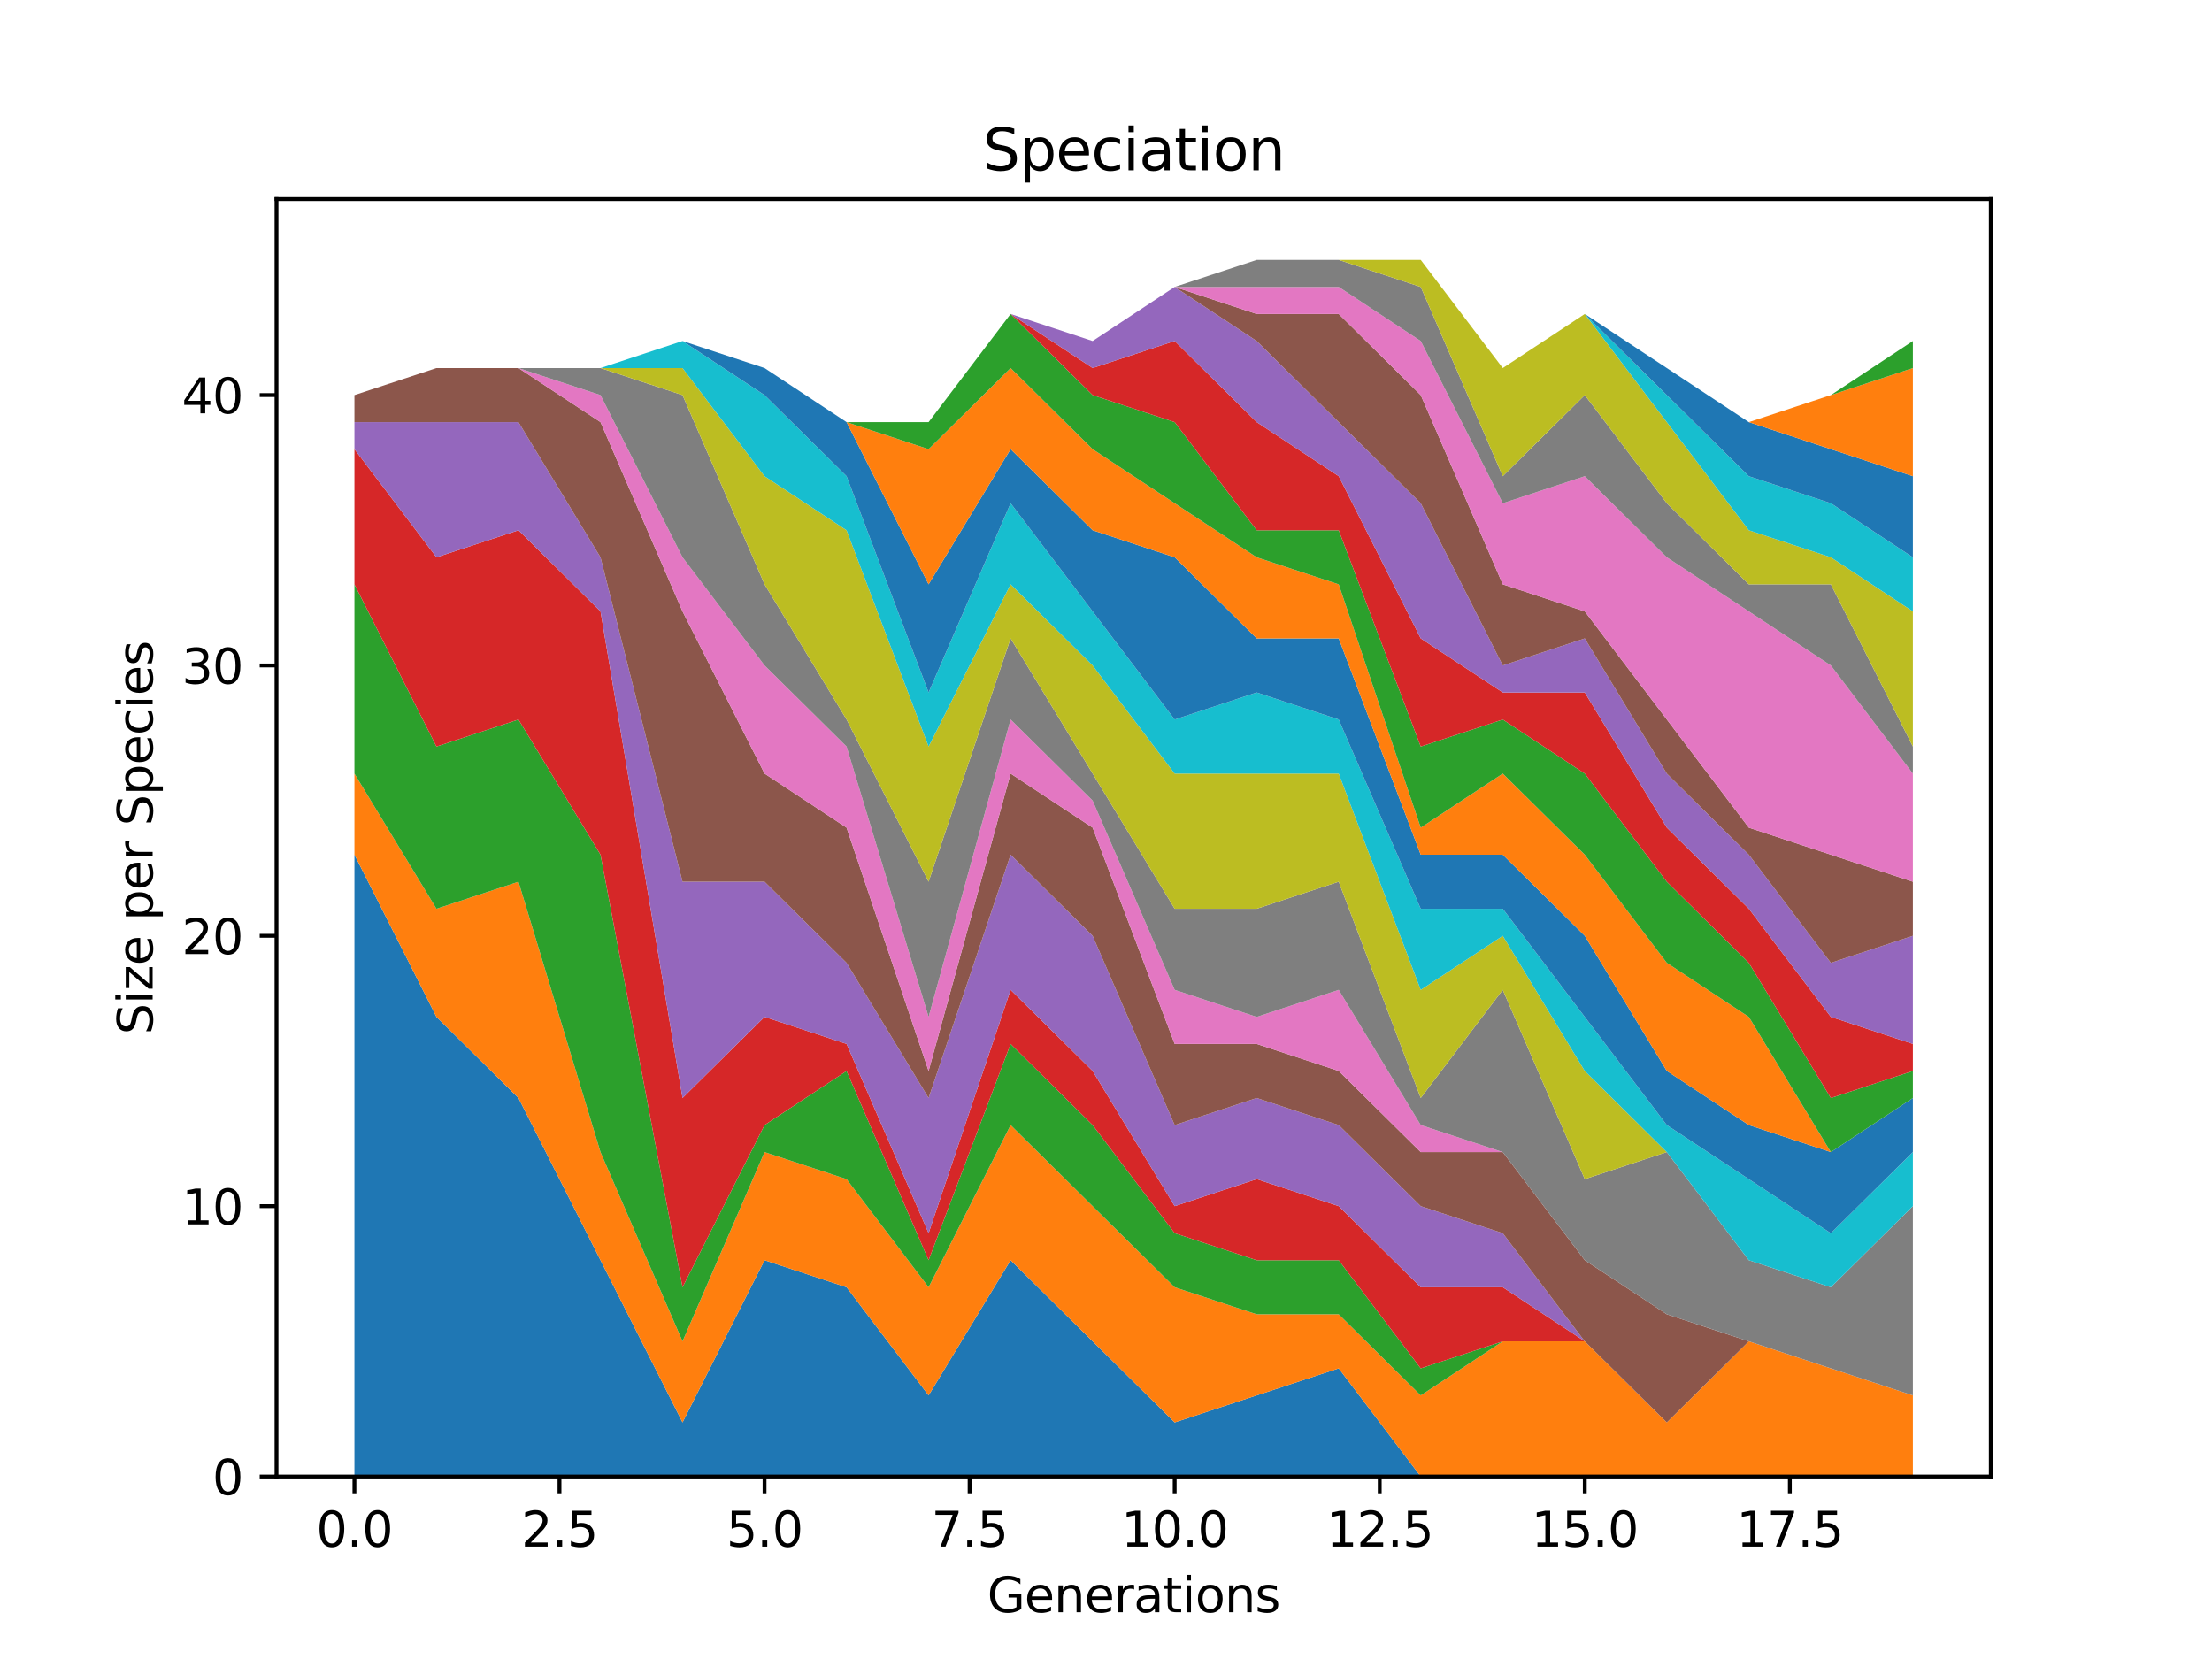 <?xml version="1.0" encoding="utf-8" standalone="no"?>
<!DOCTYPE svg PUBLIC "-//W3C//DTD SVG 1.1//EN"
  "http://www.w3.org/Graphics/SVG/1.1/DTD/svg11.dtd">
<svg xmlns:xlink="http://www.w3.org/1999/xlink" width="460.8pt" height="345.6pt" viewBox="0 0 460.8 345.6" xmlns="http://www.w3.org/2000/svg" version="1.1">
 <defs>
  <style type="text/css">*{stroke-linejoin: round; stroke-linecap: butt}</style>
 </defs>
 <g id="figure_1">
  <g id="patch_1">
   <path d="M 0 345.6 
L 460.8 345.6 
L 460.8 0 
L 0 0 
z
" style="fill: #ffffff"/>
  </g>
  <g id="axes_1">
   <g id="patch_2">
    <path d="M 57.6 307.584 
L 414.72 307.584 
L 414.72 41.472 
L 57.6 41.472 
z
" style="fill: #ffffff"/>
   </g>
   <g id="PolyCollection_1">
    <path d="M 73.833 178.048 
L 73.833 307.584 
L 90.92 307.584 
L 108.007 307.584 
L 125.094 307.584 
L 142.181 307.584 
L 159.268 307.584 
L 176.355 307.584 
L 193.442 307.584 
L 210.529 307.584 
L 227.616 307.584 
L 244.704 307.584 
L 261.791 307.584 
L 278.878 307.584 
L 295.965 307.584 
L 313.052 307.584 
L 330.139 307.584 
L 347.226 307.584 
L 364.313 307.584 
L 381.4 307.584 
L 398.487 307.584 
L 398.487 307.584 
L 398.487 307.584 
L 381.4 307.584 
L 364.313 307.584 
L 347.226 307.584 
L 330.139 307.584 
L 313.052 307.584 
L 295.965 307.584 
L 278.878 285.056 
L 261.791 290.688 
L 244.704 296.32 
L 227.616 279.424 
L 210.529 262.528 
L 193.442 290.688 
L 176.355 268.16 
L 159.268 262.528 
L 142.181 296.32 
L 125.094 262.528 
L 108.007 228.736 
L 90.92 211.84 
L 73.833 178.048 
z
" clip-path="url(#p9edbe3f3e2)" style="fill: #1f77b4"/>
   </g>
   <g id="PolyCollection_2">
    <path d="M 73.833 161.152 
L 73.833 178.048 
L 90.92 211.84 
L 108.007 228.736 
L 125.094 262.528 
L 142.181 296.32 
L 159.268 262.528 
L 176.355 268.16 
L 193.442 290.688 
L 210.529 262.528 
L 227.616 279.424 
L 244.704 296.32 
L 261.791 290.688 
L 278.878 285.056 
L 295.965 307.584 
L 313.052 307.584 
L 330.139 307.584 
L 347.226 307.584 
L 364.313 307.584 
L 381.4 307.584 
L 398.487 307.584 
L 398.487 290.688 
L 398.487 290.688 
L 381.4 285.056 
L 364.313 279.424 
L 347.226 296.32 
L 330.139 279.424 
L 313.052 279.424 
L 295.965 290.688 
L 278.878 273.792 
L 261.791 273.792 
L 244.704 268.16 
L 227.616 251.264 
L 210.529 234.368 
L 193.442 268.16 
L 176.355 245.632 
L 159.268 240 
L 142.181 279.424 
L 125.094 240 
L 108.007 183.68 
L 90.92 189.312 
L 73.833 161.152 
z
" clip-path="url(#p9edbe3f3e2)" style="fill: #ff7f0e"/>
   </g>
   <g id="PolyCollection_3">
    <path d="M 73.833 121.728 
L 73.833 161.152 
L 90.92 189.312 
L 108.007 183.68 
L 125.094 240 
L 142.181 279.424 
L 159.268 240 
L 176.355 245.632 
L 193.442 268.16 
L 210.529 234.368 
L 227.616 251.264 
L 244.704 268.16 
L 261.791 273.792 
L 278.878 273.792 
L 295.965 290.688 
L 313.052 279.424 
L 330.139 279.424 
L 347.226 296.32 
L 364.313 279.424 
L 381.4 285.056 
L 398.487 290.688 
L 398.487 290.688 
L 398.487 290.688 
L 381.4 285.056 
L 364.313 279.424 
L 347.226 296.32 
L 330.139 279.424 
L 313.052 279.424 
L 295.965 285.056 
L 278.878 262.528 
L 261.791 262.528 
L 244.704 256.896 
L 227.616 234.368 
L 210.529 217.472 
L 193.442 262.528 
L 176.355 223.104 
L 159.268 234.368 
L 142.181 268.16 
L 125.094 178.048 
L 108.007 149.888 
L 90.92 155.52 
L 73.833 121.728 
z
" clip-path="url(#p9edbe3f3e2)" style="fill: #2ca02c"/>
   </g>
   <g id="PolyCollection_4">
    <path d="M 73.833 93.568 
L 73.833 121.728 
L 90.92 155.52 
L 108.007 149.888 
L 125.094 178.048 
L 142.181 268.16 
L 159.268 234.368 
L 176.355 223.104 
L 193.442 262.528 
L 210.529 217.472 
L 227.616 234.368 
L 244.704 256.896 
L 261.791 262.528 
L 278.878 262.528 
L 295.965 285.056 
L 313.052 279.424 
L 330.139 279.424 
L 347.226 296.32 
L 364.313 279.424 
L 381.4 285.056 
L 398.487 290.688 
L 398.487 290.688 
L 398.487 290.688 
L 381.4 285.056 
L 364.313 279.424 
L 347.226 296.32 
L 330.139 279.424 
L 313.052 268.16 
L 295.965 268.16 
L 278.878 251.264 
L 261.791 245.632 
L 244.704 251.264 
L 227.616 223.104 
L 210.529 206.208 
L 193.442 256.896 
L 176.355 217.472 
L 159.268 211.84 
L 142.181 228.736 
L 125.094 127.36 
L 108.007 110.464 
L 90.92 116.096 
L 73.833 93.568 
z
" clip-path="url(#p9edbe3f3e2)" style="fill: #d62728"/>
   </g>
   <g id="PolyCollection_5">
    <path d="M 73.833 87.936 
L 73.833 93.568 
L 90.92 116.096 
L 108.007 110.464 
L 125.094 127.36 
L 142.181 228.736 
L 159.268 211.84 
L 176.355 217.472 
L 193.442 256.896 
L 210.529 206.208 
L 227.616 223.104 
L 244.704 251.264 
L 261.791 245.632 
L 278.878 251.264 
L 295.965 268.16 
L 313.052 268.16 
L 330.139 279.424 
L 347.226 296.32 
L 364.313 279.424 
L 381.4 285.056 
L 398.487 290.688 
L 398.487 290.688 
L 398.487 290.688 
L 381.4 285.056 
L 364.313 279.424 
L 347.226 296.32 
L 330.139 279.424 
L 313.052 256.896 
L 295.965 251.264 
L 278.878 234.368 
L 261.791 228.736 
L 244.704 234.368 
L 227.616 194.944 
L 210.529 178.048 
L 193.442 228.736 
L 176.355 200.576 
L 159.268 183.68 
L 142.181 183.68 
L 125.094 116.096 
L 108.007 87.936 
L 90.92 87.936 
L 73.833 87.936 
z
" clip-path="url(#p9edbe3f3e2)" style="fill: #9467bd"/>
   </g>
   <g id="PolyCollection_6">
    <path d="M 73.833 82.304 
L 73.833 87.936 
L 90.92 87.936 
L 108.007 87.936 
L 125.094 116.096 
L 142.181 183.68 
L 159.268 183.68 
L 176.355 200.576 
L 193.442 228.736 
L 210.529 178.048 
L 227.616 194.944 
L 244.704 234.368 
L 261.791 228.736 
L 278.878 234.368 
L 295.965 251.264 
L 313.052 256.896 
L 330.139 279.424 
L 347.226 296.32 
L 364.313 279.424 
L 381.4 285.056 
L 398.487 290.688 
L 398.487 290.688 
L 398.487 290.688 
L 381.4 285.056 
L 364.313 279.424 
L 347.226 273.792 
L 330.139 262.528 
L 313.052 240 
L 295.965 240 
L 278.878 223.104 
L 261.791 217.472 
L 244.704 217.472 
L 227.616 172.416 
L 210.529 161.152 
L 193.442 223.104 
L 176.355 172.416 
L 159.268 161.152 
L 142.181 127.36 
L 125.094 87.936 
L 108.007 76.672 
L 90.92 76.672 
L 73.833 82.304 
z
" clip-path="url(#p9edbe3f3e2)" style="fill: #8c564b"/>
   </g>
   <g id="PolyCollection_7">
    <path d="M 73.833 82.304 
L 73.833 82.304 
L 90.92 76.672 
L 108.007 76.672 
L 125.094 87.936 
L 142.181 127.36 
L 159.268 161.152 
L 176.355 172.416 
L 193.442 223.104 
L 210.529 161.152 
L 227.616 172.416 
L 244.704 217.472 
L 261.791 217.472 
L 278.878 223.104 
L 295.965 240 
L 313.052 240 
L 330.139 262.528 
L 347.226 273.792 
L 364.313 279.424 
L 381.4 285.056 
L 398.487 290.688 
L 398.487 290.688 
L 398.487 290.688 
L 381.4 285.056 
L 364.313 279.424 
L 347.226 273.792 
L 330.139 262.528 
L 313.052 240 
L 295.965 234.368 
L 278.878 206.208 
L 261.791 211.84 
L 244.704 206.208 
L 227.616 166.784 
L 210.529 149.888 
L 193.442 211.84 
L 176.355 155.52 
L 159.268 138.624 
L 142.181 116.096 
L 125.094 82.304 
L 108.007 76.672 
L 90.92 76.672 
L 73.833 82.304 
z
" clip-path="url(#p9edbe3f3e2)" style="fill: #e377c2"/>
   </g>
   <g id="PolyCollection_8">
    <path d="M 73.833 82.304 
L 73.833 82.304 
L 90.92 76.672 
L 108.007 76.672 
L 125.094 82.304 
L 142.181 116.096 
L 159.268 138.624 
L 176.355 155.52 
L 193.442 211.84 
L 210.529 149.888 
L 227.616 166.784 
L 244.704 206.208 
L 261.791 211.84 
L 278.878 206.208 
L 295.965 234.368 
L 313.052 240 
L 330.139 262.528 
L 347.226 273.792 
L 364.313 279.424 
L 381.4 285.056 
L 398.487 290.688 
L 398.487 251.264 
L 398.487 251.264 
L 381.4 268.16 
L 364.313 262.528 
L 347.226 240 
L 330.139 245.632 
L 313.052 206.208 
L 295.965 228.736 
L 278.878 183.68 
L 261.791 189.312 
L 244.704 189.312 
L 227.616 161.152 
L 210.529 132.992 
L 193.442 183.68 
L 176.355 149.888 
L 159.268 121.728 
L 142.181 82.304 
L 125.094 76.672 
L 108.007 76.672 
L 90.92 76.672 
L 73.833 82.304 
z
" clip-path="url(#p9edbe3f3e2)" style="fill: #7f7f7f"/>
   </g>
   <g id="PolyCollection_9">
    <path d="M 73.833 82.304 
L 73.833 82.304 
L 90.92 76.672 
L 108.007 76.672 
L 125.094 76.672 
L 142.181 82.304 
L 159.268 121.728 
L 176.355 149.888 
L 193.442 183.68 
L 210.529 132.992 
L 227.616 161.152 
L 244.704 189.312 
L 261.791 189.312 
L 278.878 183.68 
L 295.965 228.736 
L 313.052 206.208 
L 330.139 245.632 
L 347.226 240 
L 364.313 262.528 
L 381.4 268.16 
L 398.487 251.264 
L 398.487 251.264 
L 398.487 251.264 
L 381.4 268.16 
L 364.313 262.528 
L 347.226 240 
L 330.139 223.104 
L 313.052 194.944 
L 295.965 206.208 
L 278.878 161.152 
L 261.791 161.152 
L 244.704 161.152 
L 227.616 138.624 
L 210.529 121.728 
L 193.442 155.52 
L 176.355 110.464 
L 159.268 99.2 
L 142.181 76.672 
L 125.094 76.672 
L 108.007 76.672 
L 90.92 76.672 
L 73.833 82.304 
z
" clip-path="url(#p9edbe3f3e2)" style="fill: #bcbd22"/>
   </g>
   <g id="PolyCollection_10">
    <path d="M 73.833 82.304 
L 73.833 82.304 
L 90.92 76.672 
L 108.007 76.672 
L 125.094 76.672 
L 142.181 76.672 
L 159.268 99.2 
L 176.355 110.464 
L 193.442 155.52 
L 210.529 121.728 
L 227.616 138.624 
L 244.704 161.152 
L 261.791 161.152 
L 278.878 161.152 
L 295.965 206.208 
L 313.052 194.944 
L 330.139 223.104 
L 347.226 240 
L 364.313 262.528 
L 381.4 268.16 
L 398.487 251.264 
L 398.487 240 
L 398.487 240 
L 381.4 256.896 
L 364.313 245.632 
L 347.226 234.368 
L 330.139 211.84 
L 313.052 189.312 
L 295.965 189.312 
L 278.878 149.888 
L 261.791 144.256 
L 244.704 149.888 
L 227.616 127.36 
L 210.529 104.832 
L 193.442 144.256 
L 176.355 99.2 
L 159.268 82.304 
L 142.181 71.04 
L 125.094 76.672 
L 108.007 76.672 
L 90.92 76.672 
L 73.833 82.304 
z
" clip-path="url(#p9edbe3f3e2)" style="fill: #17becf"/>
   </g>
   <g id="PolyCollection_11">
    <path d="M 73.833 82.304 
L 73.833 82.304 
L 90.92 76.672 
L 108.007 76.672 
L 125.094 76.672 
L 142.181 71.04 
L 159.268 82.304 
L 176.355 99.2 
L 193.442 144.256 
L 210.529 104.832 
L 227.616 127.36 
L 244.704 149.888 
L 261.791 144.256 
L 278.878 149.888 
L 295.965 189.312 
L 313.052 189.312 
L 330.139 211.84 
L 347.226 234.368 
L 364.313 245.632 
L 381.4 256.896 
L 398.487 240 
L 398.487 228.736 
L 398.487 228.736 
L 381.4 240 
L 364.313 234.368 
L 347.226 223.104 
L 330.139 194.944 
L 313.052 178.048 
L 295.965 178.048 
L 278.878 132.992 
L 261.791 132.992 
L 244.704 116.096 
L 227.616 110.464 
L 210.529 93.568 
L 193.442 121.728 
L 176.355 87.936 
L 159.268 76.672 
L 142.181 71.04 
L 125.094 76.672 
L 108.007 76.672 
L 90.92 76.672 
L 73.833 82.304 
z
" clip-path="url(#p9edbe3f3e2)" style="fill: #1f77b4"/>
   </g>
   <g id="PolyCollection_12">
    <path d="M 73.833 82.304 
L 73.833 82.304 
L 90.92 76.672 
L 108.007 76.672 
L 125.094 76.672 
L 142.181 71.04 
L 159.268 76.672 
L 176.355 87.936 
L 193.442 121.728 
L 210.529 93.568 
L 227.616 110.464 
L 244.704 116.096 
L 261.791 132.992 
L 278.878 132.992 
L 295.965 178.048 
L 313.052 178.048 
L 330.139 194.944 
L 347.226 223.104 
L 364.313 234.368 
L 381.4 240 
L 398.487 228.736 
L 398.487 228.736 
L 398.487 228.736 
L 381.4 240 
L 364.313 211.84 
L 347.226 200.576 
L 330.139 178.048 
L 313.052 161.152 
L 295.965 172.416 
L 278.878 121.728 
L 261.791 116.096 
L 244.704 104.832 
L 227.616 93.568 
L 210.529 76.672 
L 193.442 93.568 
L 176.355 87.936 
L 159.268 76.672 
L 142.181 71.04 
L 125.094 76.672 
L 108.007 76.672 
L 90.92 76.672 
L 73.833 82.304 
z
" clip-path="url(#p9edbe3f3e2)" style="fill: #ff7f0e"/>
   </g>
   <g id="PolyCollection_13">
    <path d="M 73.833 82.304 
L 73.833 82.304 
L 90.92 76.672 
L 108.007 76.672 
L 125.094 76.672 
L 142.181 71.04 
L 159.268 76.672 
L 176.355 87.936 
L 193.442 93.568 
L 210.529 76.672 
L 227.616 93.568 
L 244.704 104.832 
L 261.791 116.096 
L 278.878 121.728 
L 295.965 172.416 
L 313.052 161.152 
L 330.139 178.048 
L 347.226 200.576 
L 364.313 211.84 
L 381.4 240 
L 398.487 228.736 
L 398.487 223.104 
L 398.487 223.104 
L 381.4 228.736 
L 364.313 200.576 
L 347.226 183.68 
L 330.139 161.152 
L 313.052 149.888 
L 295.965 155.52 
L 278.878 110.464 
L 261.791 110.464 
L 244.704 87.936 
L 227.616 82.304 
L 210.529 65.408 
L 193.442 87.936 
L 176.355 87.936 
L 159.268 76.672 
L 142.181 71.04 
L 125.094 76.672 
L 108.007 76.672 
L 90.92 76.672 
L 73.833 82.304 
z
" clip-path="url(#p9edbe3f3e2)" style="fill: #2ca02c"/>
   </g>
   <g id="PolyCollection_14">
    <path d="M 73.833 82.304 
L 73.833 82.304 
L 90.92 76.672 
L 108.007 76.672 
L 125.094 76.672 
L 142.181 71.04 
L 159.268 76.672 
L 176.355 87.936 
L 193.442 87.936 
L 210.529 65.408 
L 227.616 82.304 
L 244.704 87.936 
L 261.791 110.464 
L 278.878 110.464 
L 295.965 155.52 
L 313.052 149.888 
L 330.139 161.152 
L 347.226 183.68 
L 364.313 200.576 
L 381.4 228.736 
L 398.487 223.104 
L 398.487 217.472 
L 398.487 217.472 
L 381.4 211.84 
L 364.313 189.312 
L 347.226 172.416 
L 330.139 144.256 
L 313.052 144.256 
L 295.965 132.992 
L 278.878 99.2 
L 261.791 87.936 
L 244.704 71.04 
L 227.616 76.672 
L 210.529 65.408 
L 193.442 87.936 
L 176.355 87.936 
L 159.268 76.672 
L 142.181 71.04 
L 125.094 76.672 
L 108.007 76.672 
L 90.92 76.672 
L 73.833 82.304 
z
" clip-path="url(#p9edbe3f3e2)" style="fill: #d62728"/>
   </g>
   <g id="PolyCollection_15">
    <path d="M 73.833 82.304 
L 73.833 82.304 
L 90.92 76.672 
L 108.007 76.672 
L 125.094 76.672 
L 142.181 71.04 
L 159.268 76.672 
L 176.355 87.936 
L 193.442 87.936 
L 210.529 65.408 
L 227.616 76.672 
L 244.704 71.04 
L 261.791 87.936 
L 278.878 99.2 
L 295.965 132.992 
L 313.052 144.256 
L 330.139 144.256 
L 347.226 172.416 
L 364.313 189.312 
L 381.4 211.84 
L 398.487 217.472 
L 398.487 194.944 
L 398.487 194.944 
L 381.4 200.576 
L 364.313 178.048 
L 347.226 161.152 
L 330.139 132.992 
L 313.052 138.624 
L 295.965 104.832 
L 278.878 87.936 
L 261.791 71.04 
L 244.704 59.776 
L 227.616 71.04 
L 210.529 65.408 
L 193.442 87.936 
L 176.355 87.936 
L 159.268 76.672 
L 142.181 71.04 
L 125.094 76.672 
L 108.007 76.672 
L 90.92 76.672 
L 73.833 82.304 
z
" clip-path="url(#p9edbe3f3e2)" style="fill: #9467bd"/>
   </g>
   <g id="PolyCollection_16">
    <path d="M 73.833 82.304 
L 73.833 82.304 
L 90.92 76.672 
L 108.007 76.672 
L 125.094 76.672 
L 142.181 71.04 
L 159.268 76.672 
L 176.355 87.936 
L 193.442 87.936 
L 210.529 65.408 
L 227.616 71.04 
L 244.704 59.776 
L 261.791 71.04 
L 278.878 87.936 
L 295.965 104.832 
L 313.052 138.624 
L 330.139 132.992 
L 347.226 161.152 
L 364.313 178.048 
L 381.4 200.576 
L 398.487 194.944 
L 398.487 183.68 
L 398.487 183.68 
L 381.4 178.048 
L 364.313 172.416 
L 347.226 149.888 
L 330.139 127.36 
L 313.052 121.728 
L 295.965 82.304 
L 278.878 65.408 
L 261.791 65.408 
L 244.704 59.776 
L 227.616 71.04 
L 210.529 65.408 
L 193.442 87.936 
L 176.355 87.936 
L 159.268 76.672 
L 142.181 71.04 
L 125.094 76.672 
L 108.007 76.672 
L 90.92 76.672 
L 73.833 82.304 
z
" clip-path="url(#p9edbe3f3e2)" style="fill: #8c564b"/>
   </g>
   <g id="PolyCollection_17">
    <path d="M 73.833 82.304 
L 73.833 82.304 
L 90.92 76.672 
L 108.007 76.672 
L 125.094 76.672 
L 142.181 71.04 
L 159.268 76.672 
L 176.355 87.936 
L 193.442 87.936 
L 210.529 65.408 
L 227.616 71.04 
L 244.704 59.776 
L 261.791 65.408 
L 278.878 65.408 
L 295.965 82.304 
L 313.052 121.728 
L 330.139 127.36 
L 347.226 149.888 
L 364.313 172.416 
L 381.4 178.048 
L 398.487 183.68 
L 398.487 161.152 
L 398.487 161.152 
L 381.4 138.624 
L 364.313 127.36 
L 347.226 116.096 
L 330.139 99.2 
L 313.052 104.832 
L 295.965 71.04 
L 278.878 59.776 
L 261.791 59.776 
L 244.704 59.776 
L 227.616 71.04 
L 210.529 65.408 
L 193.442 87.936 
L 176.355 87.936 
L 159.268 76.672 
L 142.181 71.04 
L 125.094 76.672 
L 108.007 76.672 
L 90.92 76.672 
L 73.833 82.304 
z
" clip-path="url(#p9edbe3f3e2)" style="fill: #e377c2"/>
   </g>
   <g id="PolyCollection_18">
    <path d="M 73.833 82.304 
L 73.833 82.304 
L 90.92 76.672 
L 108.007 76.672 
L 125.094 76.672 
L 142.181 71.04 
L 159.268 76.672 
L 176.355 87.936 
L 193.442 87.936 
L 210.529 65.408 
L 227.616 71.04 
L 244.704 59.776 
L 261.791 59.776 
L 278.878 59.776 
L 295.965 71.04 
L 313.052 104.832 
L 330.139 99.2 
L 347.226 116.096 
L 364.313 127.36 
L 381.4 138.624 
L 398.487 161.152 
L 398.487 155.52 
L 398.487 155.52 
L 381.4 121.728 
L 364.313 121.728 
L 347.226 104.832 
L 330.139 82.304 
L 313.052 99.2 
L 295.965 59.776 
L 278.878 54.144 
L 261.791 54.144 
L 244.704 59.776 
L 227.616 71.04 
L 210.529 65.408 
L 193.442 87.936 
L 176.355 87.936 
L 159.268 76.672 
L 142.181 71.04 
L 125.094 76.672 
L 108.007 76.672 
L 90.92 76.672 
L 73.833 82.304 
z
" clip-path="url(#p9edbe3f3e2)" style="fill: #7f7f7f"/>
   </g>
   <g id="PolyCollection_19">
    <path d="M 73.833 82.304 
L 73.833 82.304 
L 90.92 76.672 
L 108.007 76.672 
L 125.094 76.672 
L 142.181 71.04 
L 159.268 76.672 
L 176.355 87.936 
L 193.442 87.936 
L 210.529 65.408 
L 227.616 71.04 
L 244.704 59.776 
L 261.791 54.144 
L 278.878 54.144 
L 295.965 59.776 
L 313.052 99.2 
L 330.139 82.304 
L 347.226 104.832 
L 364.313 121.728 
L 381.4 121.728 
L 398.487 155.52 
L 398.487 127.36 
L 398.487 127.36 
L 381.4 116.096 
L 364.313 110.464 
L 347.226 87.936 
L 330.139 65.408 
L 313.052 76.672 
L 295.965 54.144 
L 278.878 54.144 
L 261.791 54.144 
L 244.704 59.776 
L 227.616 71.04 
L 210.529 65.408 
L 193.442 87.936 
L 176.355 87.936 
L 159.268 76.672 
L 142.181 71.04 
L 125.094 76.672 
L 108.007 76.672 
L 90.92 76.672 
L 73.833 82.304 
z
" clip-path="url(#p9edbe3f3e2)" style="fill: #bcbd22"/>
   </g>
   <g id="PolyCollection_20">
    <path d="M 73.833 82.304 
L 73.833 82.304 
L 90.92 76.672 
L 108.007 76.672 
L 125.094 76.672 
L 142.181 71.04 
L 159.268 76.672 
L 176.355 87.936 
L 193.442 87.936 
L 210.529 65.408 
L 227.616 71.04 
L 244.704 59.776 
L 261.791 54.144 
L 278.878 54.144 
L 295.965 54.144 
L 313.052 76.672 
L 330.139 65.408 
L 347.226 87.936 
L 364.313 110.464 
L 381.4 116.096 
L 398.487 127.36 
L 398.487 116.096 
L 398.487 116.096 
L 381.4 104.832 
L 364.313 99.2 
L 347.226 82.304 
L 330.139 65.408 
L 313.052 76.672 
L 295.965 54.144 
L 278.878 54.144 
L 261.791 54.144 
L 244.704 59.776 
L 227.616 71.04 
L 210.529 65.408 
L 193.442 87.936 
L 176.355 87.936 
L 159.268 76.672 
L 142.181 71.04 
L 125.094 76.672 
L 108.007 76.672 
L 90.92 76.672 
L 73.833 82.304 
z
" clip-path="url(#p9edbe3f3e2)" style="fill: #17becf"/>
   </g>
   <g id="PolyCollection_21">
    <path d="M 73.833 82.304 
L 73.833 82.304 
L 90.92 76.672 
L 108.007 76.672 
L 125.094 76.672 
L 142.181 71.04 
L 159.268 76.672 
L 176.355 87.936 
L 193.442 87.936 
L 210.529 65.408 
L 227.616 71.04 
L 244.704 59.776 
L 261.791 54.144 
L 278.878 54.144 
L 295.965 54.144 
L 313.052 76.672 
L 330.139 65.408 
L 347.226 82.304 
L 364.313 99.2 
L 381.4 104.832 
L 398.487 116.096 
L 398.487 99.2 
L 398.487 99.2 
L 381.4 93.568 
L 364.313 87.936 
L 347.226 76.672 
L 330.139 65.408 
L 313.052 76.672 
L 295.965 54.144 
L 278.878 54.144 
L 261.791 54.144 
L 244.704 59.776 
L 227.616 71.04 
L 210.529 65.408 
L 193.442 87.936 
L 176.355 87.936 
L 159.268 76.672 
L 142.181 71.04 
L 125.094 76.672 
L 108.007 76.672 
L 90.92 76.672 
L 73.833 82.304 
z
" clip-path="url(#p9edbe3f3e2)" style="fill: #1f77b4"/>
   </g>
   <g id="PolyCollection_22">
    <path d="M 73.833 82.304 
L 73.833 82.304 
L 90.92 76.672 
L 108.007 76.672 
L 125.094 76.672 
L 142.181 71.04 
L 159.268 76.672 
L 176.355 87.936 
L 193.442 87.936 
L 210.529 65.408 
L 227.616 71.04 
L 244.704 59.776 
L 261.791 54.144 
L 278.878 54.144 
L 295.965 54.144 
L 313.052 76.672 
L 330.139 65.408 
L 347.226 76.672 
L 364.313 87.936 
L 381.4 93.568 
L 398.487 99.2 
L 398.487 76.672 
L 398.487 76.672 
L 381.4 82.304 
L 364.313 87.936 
L 347.226 76.672 
L 330.139 65.408 
L 313.052 76.672 
L 295.965 54.144 
L 278.878 54.144 
L 261.791 54.144 
L 244.704 59.776 
L 227.616 71.04 
L 210.529 65.408 
L 193.442 87.936 
L 176.355 87.936 
L 159.268 76.672 
L 142.181 71.04 
L 125.094 76.672 
L 108.007 76.672 
L 90.92 76.672 
L 73.833 82.304 
z
" clip-path="url(#p9edbe3f3e2)" style="fill: #ff7f0e"/>
   </g>
   <g id="PolyCollection_23">
    <path d="M 73.833 82.304 
L 73.833 82.304 
L 90.92 76.672 
L 108.007 76.672 
L 125.094 76.672 
L 142.181 71.04 
L 159.268 76.672 
L 176.355 87.936 
L 193.442 87.936 
L 210.529 65.408 
L 227.616 71.04 
L 244.704 59.776 
L 261.791 54.144 
L 278.878 54.144 
L 295.965 54.144 
L 313.052 76.672 
L 330.139 65.408 
L 347.226 76.672 
L 364.313 87.936 
L 381.4 82.304 
L 398.487 76.672 
L 398.487 71.04 
L 398.487 71.04 
L 381.4 82.304 
L 364.313 87.936 
L 347.226 76.672 
L 330.139 65.408 
L 313.052 76.672 
L 295.965 54.144 
L 278.878 54.144 
L 261.791 54.144 
L 244.704 59.776 
L 227.616 71.04 
L 210.529 65.408 
L 193.442 87.936 
L 176.355 87.936 
L 159.268 76.672 
L 142.181 71.04 
L 125.094 76.672 
L 108.007 76.672 
L 90.92 76.672 
L 73.833 82.304 
z
" clip-path="url(#p9edbe3f3e2)" style="fill: #2ca02c"/>
   </g>
   <g id="matplotlib.axis_1">
    <g id="xtick_1">
     <g id="line2d_1">
      <defs>
       <path id="md3f27dd80d" d="M 0 0 
L 0 3.5 
" style="stroke: #000000; stroke-width: 0.8"/>
      </defs>
      <g>
       <use xlink:href="#md3f27dd80d" x="73.833" y="307.584" style="stroke: #000000; stroke-width: 0.8"/>
      </g>
     </g>
     <g id="text_1">
      <!-- 0.0 -->
      <g transform="translate(65.881 322.182) scale(0.1 -0.1)">
       <defs>
        <path id="DejaVuSans-30" d="M 2034 4250 
Q 1547 4250 1301 3770 
Q 1056 3291 1056 2328 
Q 1056 1369 1301 889 
Q 1547 409 2034 409 
Q 2525 409 2770 889 
Q 3016 1369 3016 2328 
Q 3016 3291 2770 3770 
Q 2525 4250 2034 4250 
z
M 2034 4750 
Q 2819 4750 3233 4129 
Q 3647 3509 3647 2328 
Q 3647 1150 3233 529 
Q 2819 -91 2034 -91 
Q 1250 -91 836 529 
Q 422 1150 422 2328 
Q 422 3509 836 4129 
Q 1250 4750 2034 4750 
z
" transform="scale(0.016)"/>
        <path id="DejaVuSans-2e" d="M 684 794 
L 1344 794 
L 1344 0 
L 684 0 
L 684 794 
z
" transform="scale(0.016)"/>
       </defs>
       <use xlink:href="#DejaVuSans-30"/>
       <use xlink:href="#DejaVuSans-2e" x="63.623"/>
       <use xlink:href="#DejaVuSans-30" x="95.41"/>
      </g>
     </g>
    </g>
    <g id="xtick_2">
     <g id="line2d_2">
      <g>
       <use xlink:href="#md3f27dd80d" x="116.55" y="307.584" style="stroke: #000000; stroke-width: 0.8"/>
      </g>
     </g>
     <g id="text_2">
      <!-- 2.5 -->
      <g transform="translate(108.599 322.182) scale(0.1 -0.1)">
       <defs>
        <path id="DejaVuSans-32" d="M 1228 531 
L 3431 531 
L 3431 0 
L 469 0 
L 469 531 
Q 828 903 1448 1529 
Q 2069 2156 2228 2338 
Q 2531 2678 2651 2914 
Q 2772 3150 2772 3378 
Q 2772 3750 2511 3984 
Q 2250 4219 1831 4219 
Q 1534 4219 1204 4116 
Q 875 4013 500 3803 
L 500 4441 
Q 881 4594 1212 4672 
Q 1544 4750 1819 4750 
Q 2544 4750 2975 4387 
Q 3406 4025 3406 3419 
Q 3406 3131 3298 2873 
Q 3191 2616 2906 2266 
Q 2828 2175 2409 1742 
Q 1991 1309 1228 531 
z
" transform="scale(0.016)"/>
        <path id="DejaVuSans-35" d="M 691 4666 
L 3169 4666 
L 3169 4134 
L 1269 4134 
L 1269 2991 
Q 1406 3038 1543 3061 
Q 1681 3084 1819 3084 
Q 2600 3084 3056 2656 
Q 3513 2228 3513 1497 
Q 3513 744 3044 326 
Q 2575 -91 1722 -91 
Q 1428 -91 1123 -41 
Q 819 9 494 109 
L 494 744 
Q 775 591 1075 516 
Q 1375 441 1709 441 
Q 2250 441 2565 725 
Q 2881 1009 2881 1497 
Q 2881 1984 2565 2268 
Q 2250 2553 1709 2553 
Q 1456 2553 1204 2497 
Q 953 2441 691 2322 
L 691 4666 
z
" transform="scale(0.016)"/>
       </defs>
       <use xlink:href="#DejaVuSans-32"/>
       <use xlink:href="#DejaVuSans-2e" x="63.623"/>
       <use xlink:href="#DejaVuSans-35" x="95.41"/>
      </g>
     </g>
    </g>
    <g id="xtick_3">
     <g id="line2d_3">
      <g>
       <use xlink:href="#md3f27dd80d" x="159.268" y="307.584" style="stroke: #000000; stroke-width: 0.8"/>
      </g>
     </g>
     <g id="text_3">
      <!-- 5.0 -->
      <g transform="translate(151.317 322.182) scale(0.1 -0.1)">
       <use xlink:href="#DejaVuSans-35"/>
       <use xlink:href="#DejaVuSans-2e" x="63.623"/>
       <use xlink:href="#DejaVuSans-30" x="95.41"/>
      </g>
     </g>
    </g>
    <g id="xtick_4">
     <g id="line2d_4">
      <g>
       <use xlink:href="#md3f27dd80d" x="201.986" y="307.584" style="stroke: #000000; stroke-width: 0.8"/>
      </g>
     </g>
     <g id="text_4">
      <!-- 7.5 -->
      <g transform="translate(194.034 322.182) scale(0.1 -0.1)">
       <defs>
        <path id="DejaVuSans-37" d="M 525 4666 
L 3525 4666 
L 3525 4397 
L 1831 0 
L 1172 0 
L 2766 4134 
L 525 4134 
L 525 4666 
z
" transform="scale(0.016)"/>
       </defs>
       <use xlink:href="#DejaVuSans-37"/>
       <use xlink:href="#DejaVuSans-2e" x="63.623"/>
       <use xlink:href="#DejaVuSans-35" x="95.41"/>
      </g>
     </g>
    </g>
    <g id="xtick_5">
     <g id="line2d_5">
      <g>
       <use xlink:href="#md3f27dd80d" x="244.704" y="307.584" style="stroke: #000000; stroke-width: 0.8"/>
      </g>
     </g>
     <g id="text_5">
      <!-- 10.0 -->
      <g transform="translate(233.571 322.182) scale(0.1 -0.1)">
       <defs>
        <path id="DejaVuSans-31" d="M 794 531 
L 1825 531 
L 1825 4091 
L 703 3866 
L 703 4441 
L 1819 4666 
L 2450 4666 
L 2450 531 
L 3481 531 
L 3481 0 
L 794 0 
L 794 531 
z
" transform="scale(0.016)"/>
       </defs>
       <use xlink:href="#DejaVuSans-31"/>
       <use xlink:href="#DejaVuSans-30" x="63.623"/>
       <use xlink:href="#DejaVuSans-2e" x="127.246"/>
       <use xlink:href="#DejaVuSans-30" x="159.033"/>
      </g>
     </g>
    </g>
    <g id="xtick_6">
     <g id="line2d_6">
      <g>
       <use xlink:href="#md3f27dd80d" x="287.421" y="307.584" style="stroke: #000000; stroke-width: 0.8"/>
      </g>
     </g>
     <g id="text_6">
      <!-- 12.5 -->
      <g transform="translate(276.288 322.182) scale(0.1 -0.1)">
       <use xlink:href="#DejaVuSans-31"/>
       <use xlink:href="#DejaVuSans-32" x="63.623"/>
       <use xlink:href="#DejaVuSans-2e" x="127.246"/>
       <use xlink:href="#DejaVuSans-35" x="159.033"/>
      </g>
     </g>
    </g>
    <g id="xtick_7">
     <g id="line2d_7">
      <g>
       <use xlink:href="#md3f27dd80d" x="330.139" y="307.584" style="stroke: #000000; stroke-width: 0.8"/>
      </g>
     </g>
     <g id="text_7">
      <!-- 15.0 -->
      <g transform="translate(319.006 322.182) scale(0.1 -0.1)">
       <use xlink:href="#DejaVuSans-31"/>
       <use xlink:href="#DejaVuSans-35" x="63.623"/>
       <use xlink:href="#DejaVuSans-2e" x="127.246"/>
       <use xlink:href="#DejaVuSans-30" x="159.033"/>
      </g>
     </g>
    </g>
    <g id="xtick_8">
     <g id="line2d_8">
      <g>
       <use xlink:href="#md3f27dd80d" x="372.857" y="307.584" style="stroke: #000000; stroke-width: 0.8"/>
      </g>
     </g>
     <g id="text_8">
      <!-- 17.5 -->
      <g transform="translate(361.724 322.182) scale(0.1 -0.1)">
       <use xlink:href="#DejaVuSans-31"/>
       <use xlink:href="#DejaVuSans-37" x="63.623"/>
       <use xlink:href="#DejaVuSans-2e" x="127.246"/>
       <use xlink:href="#DejaVuSans-35" x="159.033"/>
      </g>
     </g>
    </g>
    <g id="text_9">
     <!-- Generations -->
     <g transform="translate(205.662 335.861) scale(0.1 -0.1)">
      <defs>
       <path id="DejaVuSans-47" d="M 3809 666 
L 3809 1919 
L 2778 1919 
L 2778 2438 
L 4434 2438 
L 4434 434 
Q 4069 175 3628 42 
Q 3188 -91 2688 -91 
Q 1594 -91 976 548 
Q 359 1188 359 2328 
Q 359 3472 976 4111 
Q 1594 4750 2688 4750 
Q 3144 4750 3555 4637 
Q 3966 4525 4313 4306 
L 4313 3634 
Q 3963 3931 3569 4081 
Q 3175 4231 2741 4231 
Q 1884 4231 1454 3753 
Q 1025 3275 1025 2328 
Q 1025 1384 1454 906 
Q 1884 428 2741 428 
Q 3075 428 3337 486 
Q 3600 544 3809 666 
z
" transform="scale(0.016)"/>
       <path id="DejaVuSans-65" d="M 3597 1894 
L 3597 1613 
L 953 1613 
Q 991 1019 1311 708 
Q 1631 397 2203 397 
Q 2534 397 2845 478 
Q 3156 559 3463 722 
L 3463 178 
Q 3153 47 2828 -22 
Q 2503 -91 2169 -91 
Q 1331 -91 842 396 
Q 353 884 353 1716 
Q 353 2575 817 3079 
Q 1281 3584 2069 3584 
Q 2775 3584 3186 3129 
Q 3597 2675 3597 1894 
z
M 3022 2063 
Q 3016 2534 2758 2815 
Q 2500 3097 2075 3097 
Q 1594 3097 1305 2825 
Q 1016 2553 972 2059 
L 3022 2063 
z
" transform="scale(0.016)"/>
       <path id="DejaVuSans-6e" d="M 3513 2113 
L 3513 0 
L 2938 0 
L 2938 2094 
Q 2938 2591 2744 2837 
Q 2550 3084 2163 3084 
Q 1697 3084 1428 2787 
Q 1159 2491 1159 1978 
L 1159 0 
L 581 0 
L 581 3500 
L 1159 3500 
L 1159 2956 
Q 1366 3272 1645 3428 
Q 1925 3584 2291 3584 
Q 2894 3584 3203 3211 
Q 3513 2838 3513 2113 
z
" transform="scale(0.016)"/>
       <path id="DejaVuSans-72" d="M 2631 2963 
Q 2534 3019 2420 3045 
Q 2306 3072 2169 3072 
Q 1681 3072 1420 2755 
Q 1159 2438 1159 1844 
L 1159 0 
L 581 0 
L 581 3500 
L 1159 3500 
L 1159 2956 
Q 1341 3275 1631 3429 
Q 1922 3584 2338 3584 
Q 2397 3584 2469 3576 
Q 2541 3569 2628 3553 
L 2631 2963 
z
" transform="scale(0.016)"/>
       <path id="DejaVuSans-61" d="M 2194 1759 
Q 1497 1759 1228 1600 
Q 959 1441 959 1056 
Q 959 750 1161 570 
Q 1363 391 1709 391 
Q 2188 391 2477 730 
Q 2766 1069 2766 1631 
L 2766 1759 
L 2194 1759 
z
M 3341 1997 
L 3341 0 
L 2766 0 
L 2766 531 
Q 2569 213 2275 61 
Q 1981 -91 1556 -91 
Q 1019 -91 701 211 
Q 384 513 384 1019 
Q 384 1609 779 1909 
Q 1175 2209 1959 2209 
L 2766 2209 
L 2766 2266 
Q 2766 2663 2505 2880 
Q 2244 3097 1772 3097 
Q 1472 3097 1187 3025 
Q 903 2953 641 2809 
L 641 3341 
Q 956 3463 1253 3523 
Q 1550 3584 1831 3584 
Q 2591 3584 2966 3190 
Q 3341 2797 3341 1997 
z
" transform="scale(0.016)"/>
       <path id="DejaVuSans-74" d="M 1172 4494 
L 1172 3500 
L 2356 3500 
L 2356 3053 
L 1172 3053 
L 1172 1153 
Q 1172 725 1289 603 
Q 1406 481 1766 481 
L 2356 481 
L 2356 0 
L 1766 0 
Q 1100 0 847 248 
Q 594 497 594 1153 
L 594 3053 
L 172 3053 
L 172 3500 
L 594 3500 
L 594 4494 
L 1172 4494 
z
" transform="scale(0.016)"/>
       <path id="DejaVuSans-69" d="M 603 3500 
L 1178 3500 
L 1178 0 
L 603 0 
L 603 3500 
z
M 603 4863 
L 1178 4863 
L 1178 4134 
L 603 4134 
L 603 4863 
z
" transform="scale(0.016)"/>
       <path id="DejaVuSans-6f" d="M 1959 3097 
Q 1497 3097 1228 2736 
Q 959 2375 959 1747 
Q 959 1119 1226 758 
Q 1494 397 1959 397 
Q 2419 397 2687 759 
Q 2956 1122 2956 1747 
Q 2956 2369 2687 2733 
Q 2419 3097 1959 3097 
z
M 1959 3584 
Q 2709 3584 3137 3096 
Q 3566 2609 3566 1747 
Q 3566 888 3137 398 
Q 2709 -91 1959 -91 
Q 1206 -91 779 398 
Q 353 888 353 1747 
Q 353 2609 779 3096 
Q 1206 3584 1959 3584 
z
" transform="scale(0.016)"/>
       <path id="DejaVuSans-73" d="M 2834 3397 
L 2834 2853 
Q 2591 2978 2328 3040 
Q 2066 3103 1784 3103 
Q 1356 3103 1142 2972 
Q 928 2841 928 2578 
Q 928 2378 1081 2264 
Q 1234 2150 1697 2047 
L 1894 2003 
Q 2506 1872 2764 1633 
Q 3022 1394 3022 966 
Q 3022 478 2636 193 
Q 2250 -91 1575 -91 
Q 1294 -91 989 -36 
Q 684 19 347 128 
L 347 722 
Q 666 556 975 473 
Q 1284 391 1588 391 
Q 1994 391 2212 530 
Q 2431 669 2431 922 
Q 2431 1156 2273 1281 
Q 2116 1406 1581 1522 
L 1381 1569 
Q 847 1681 609 1914 
Q 372 2147 372 2553 
Q 372 3047 722 3315 
Q 1072 3584 1716 3584 
Q 2034 3584 2315 3537 
Q 2597 3491 2834 3397 
z
" transform="scale(0.016)"/>
      </defs>
      <use xlink:href="#DejaVuSans-47"/>
      <use xlink:href="#DejaVuSans-65" x="77.49"/>
      <use xlink:href="#DejaVuSans-6e" x="139.014"/>
      <use xlink:href="#DejaVuSans-65" x="202.393"/>
      <use xlink:href="#DejaVuSans-72" x="263.916"/>
      <use xlink:href="#DejaVuSans-61" x="305.029"/>
      <use xlink:href="#DejaVuSans-74" x="366.309"/>
      <use xlink:href="#DejaVuSans-69" x="405.518"/>
      <use xlink:href="#DejaVuSans-6f" x="433.301"/>
      <use xlink:href="#DejaVuSans-6e" x="494.482"/>
      <use xlink:href="#DejaVuSans-73" x="557.861"/>
     </g>
    </g>
   </g>
   <g id="matplotlib.axis_2">
    <g id="ytick_1">
     <g id="line2d_9">
      <defs>
       <path id="m747dfe3f43" d="M 0 0 
L -3.5 0 
" style="stroke: #000000; stroke-width: 0.8"/>
      </defs>
      <g>
       <use xlink:href="#m747dfe3f43" x="57.6" y="307.584" style="stroke: #000000; stroke-width: 0.8"/>
      </g>
     </g>
     <g id="text_10">
      <!-- 0 -->
      <g transform="translate(44.237 311.383) scale(0.1 -0.1)">
       <use xlink:href="#DejaVuSans-30"/>
      </g>
     </g>
    </g>
    <g id="ytick_2">
     <g id="line2d_10">
      <g>
       <use xlink:href="#m747dfe3f43" x="57.6" y="251.264" style="stroke: #000000; stroke-width: 0.8"/>
      </g>
     </g>
     <g id="text_11">
      <!-- 10 -->
      <g transform="translate(37.875 255.063) scale(0.1 -0.1)">
       <use xlink:href="#DejaVuSans-31"/>
       <use xlink:href="#DejaVuSans-30" x="63.623"/>
      </g>
     </g>
    </g>
    <g id="ytick_3">
     <g id="line2d_11">
      <g>
       <use xlink:href="#m747dfe3f43" x="57.6" y="194.944" style="stroke: #000000; stroke-width: 0.8"/>
      </g>
     </g>
     <g id="text_12">
      <!-- 20 -->
      <g transform="translate(37.875 198.743) scale(0.1 -0.1)">
       <use xlink:href="#DejaVuSans-32"/>
       <use xlink:href="#DejaVuSans-30" x="63.623"/>
      </g>
     </g>
    </g>
    <g id="ytick_4">
     <g id="line2d_12">
      <g>
       <use xlink:href="#m747dfe3f43" x="57.6" y="138.624" style="stroke: #000000; stroke-width: 0.8"/>
      </g>
     </g>
     <g id="text_13">
      <!-- 30 -->
      <g transform="translate(37.875 142.423) scale(0.1 -0.1)">
       <defs>
        <path id="DejaVuSans-33" d="M 2597 2516 
Q 3050 2419 3304 2112 
Q 3559 1806 3559 1356 
Q 3559 666 3084 287 
Q 2609 -91 1734 -91 
Q 1441 -91 1130 -33 
Q 819 25 488 141 
L 488 750 
Q 750 597 1062 519 
Q 1375 441 1716 441 
Q 2309 441 2620 675 
Q 2931 909 2931 1356 
Q 2931 1769 2642 2001 
Q 2353 2234 1838 2234 
L 1294 2234 
L 1294 2753 
L 1863 2753 
Q 2328 2753 2575 2939 
Q 2822 3125 2822 3475 
Q 2822 3834 2567 4026 
Q 2313 4219 1838 4219 
Q 1578 4219 1281 4162 
Q 984 4106 628 3988 
L 628 4550 
Q 988 4650 1302 4700 
Q 1616 4750 1894 4750 
Q 2613 4750 3031 4423 
Q 3450 4097 3450 3541 
Q 3450 3153 3228 2886 
Q 3006 2619 2597 2516 
z
" transform="scale(0.016)"/>
       </defs>
       <use xlink:href="#DejaVuSans-33"/>
       <use xlink:href="#DejaVuSans-30" x="63.623"/>
      </g>
     </g>
    </g>
    <g id="ytick_5">
     <g id="line2d_13">
      <g>
       <use xlink:href="#m747dfe3f43" x="57.6" y="82.304" style="stroke: #000000; stroke-width: 0.8"/>
      </g>
     </g>
     <g id="text_14">
      <!-- 40 -->
      <g transform="translate(37.875 86.103) scale(0.1 -0.1)">
       <defs>
        <path id="DejaVuSans-34" d="M 2419 4116 
L 825 1625 
L 2419 1625 
L 2419 4116 
z
M 2253 4666 
L 3047 4666 
L 3047 1625 
L 3713 1625 
L 3713 1100 
L 3047 1100 
L 3047 0 
L 2419 0 
L 2419 1100 
L 313 1100 
L 313 1709 
L 2253 4666 
z
" transform="scale(0.016)"/>
       </defs>
       <use xlink:href="#DejaVuSans-34"/>
       <use xlink:href="#DejaVuSans-30" x="63.623"/>
      </g>
     </g>
    </g>
    <g id="text_15">
     <!-- Size per Species -->
     <g transform="translate(31.795 215.521) rotate(-90) scale(0.1 -0.1)">
      <defs>
       <path id="DejaVuSans-53" d="M 3425 4513 
L 3425 3897 
Q 3066 4069 2747 4153 
Q 2428 4238 2131 4238 
Q 1616 4238 1336 4038 
Q 1056 3838 1056 3469 
Q 1056 3159 1242 3001 
Q 1428 2844 1947 2747 
L 2328 2669 
Q 3034 2534 3370 2195 
Q 3706 1856 3706 1288 
Q 3706 609 3251 259 
Q 2797 -91 1919 -91 
Q 1588 -91 1214 -16 
Q 841 59 441 206 
L 441 856 
Q 825 641 1194 531 
Q 1563 422 1919 422 
Q 2459 422 2753 634 
Q 3047 847 3047 1241 
Q 3047 1584 2836 1778 
Q 2625 1972 2144 2069 
L 1759 2144 
Q 1053 2284 737 2584 
Q 422 2884 422 3419 
Q 422 4038 858 4394 
Q 1294 4750 2059 4750 
Q 2388 4750 2728 4690 
Q 3069 4631 3425 4513 
z
" transform="scale(0.016)"/>
       <path id="DejaVuSans-7a" d="M 353 3500 
L 3084 3500 
L 3084 2975 
L 922 459 
L 3084 459 
L 3084 0 
L 275 0 
L 275 525 
L 2438 3041 
L 353 3041 
L 353 3500 
z
" transform="scale(0.016)"/>
       <path id="DejaVuSans-20" transform="scale(0.016)"/>
       <path id="DejaVuSans-70" d="M 1159 525 
L 1159 -1331 
L 581 -1331 
L 581 3500 
L 1159 3500 
L 1159 2969 
Q 1341 3281 1617 3432 
Q 1894 3584 2278 3584 
Q 2916 3584 3314 3078 
Q 3713 2572 3713 1747 
Q 3713 922 3314 415 
Q 2916 -91 2278 -91 
Q 1894 -91 1617 61 
Q 1341 213 1159 525 
z
M 3116 1747 
Q 3116 2381 2855 2742 
Q 2594 3103 2138 3103 
Q 1681 3103 1420 2742 
Q 1159 2381 1159 1747 
Q 1159 1113 1420 752 
Q 1681 391 2138 391 
Q 2594 391 2855 752 
Q 3116 1113 3116 1747 
z
" transform="scale(0.016)"/>
       <path id="DejaVuSans-63" d="M 3122 3366 
L 3122 2828 
Q 2878 2963 2633 3030 
Q 2388 3097 2138 3097 
Q 1578 3097 1268 2742 
Q 959 2388 959 1747 
Q 959 1106 1268 751 
Q 1578 397 2138 397 
Q 2388 397 2633 464 
Q 2878 531 3122 666 
L 3122 134 
Q 2881 22 2623 -34 
Q 2366 -91 2075 -91 
Q 1284 -91 818 406 
Q 353 903 353 1747 
Q 353 2603 823 3093 
Q 1294 3584 2113 3584 
Q 2378 3584 2631 3529 
Q 2884 3475 3122 3366 
z
" transform="scale(0.016)"/>
      </defs>
      <use xlink:href="#DejaVuSans-53"/>
      <use xlink:href="#DejaVuSans-69" x="63.477"/>
      <use xlink:href="#DejaVuSans-7a" x="91.26"/>
      <use xlink:href="#DejaVuSans-65" x="143.75"/>
      <use xlink:href="#DejaVuSans-20" x="205.273"/>
      <use xlink:href="#DejaVuSans-70" x="237.061"/>
      <use xlink:href="#DejaVuSans-65" x="300.537"/>
      <use xlink:href="#DejaVuSans-72" x="362.061"/>
      <use xlink:href="#DejaVuSans-20" x="403.174"/>
      <use xlink:href="#DejaVuSans-53" x="434.961"/>
      <use xlink:href="#DejaVuSans-70" x="498.438"/>
      <use xlink:href="#DejaVuSans-65" x="561.914"/>
      <use xlink:href="#DejaVuSans-63" x="623.438"/>
      <use xlink:href="#DejaVuSans-69" x="678.418"/>
      <use xlink:href="#DejaVuSans-65" x="706.201"/>
      <use xlink:href="#DejaVuSans-73" x="767.725"/>
     </g>
    </g>
   </g>
   <g id="patch_3">
    <path d="M 57.6 307.584 
L 57.6 41.472 
" style="fill: none; stroke: #000000; stroke-width: 0.8; stroke-linejoin: miter; stroke-linecap: square"/>
   </g>
   <g id="patch_4">
    <path d="M 414.72 307.584 
L 414.72 41.472 
" style="fill: none; stroke: #000000; stroke-width: 0.8; stroke-linejoin: miter; stroke-linecap: square"/>
   </g>
   <g id="patch_5">
    <path d="M 57.6 307.584 
L 414.72 307.584 
" style="fill: none; stroke: #000000; stroke-width: 0.8; stroke-linejoin: miter; stroke-linecap: square"/>
   </g>
   <g id="patch_6">
    <path d="M 57.6 41.472 
L 414.72 41.472 
" style="fill: none; stroke: #000000; stroke-width: 0.8; stroke-linejoin: miter; stroke-linecap: square"/>
   </g>
   <g id="text_16">
    <!-- Speciation -->
    <g transform="translate(204.714 35.472) scale(0.12 -0.12)">
     <use xlink:href="#DejaVuSans-53"/>
     <use xlink:href="#DejaVuSans-70" x="63.477"/>
     <use xlink:href="#DejaVuSans-65" x="126.953"/>
     <use xlink:href="#DejaVuSans-63" x="188.477"/>
     <use xlink:href="#DejaVuSans-69" x="243.457"/>
     <use xlink:href="#DejaVuSans-61" x="271.24"/>
     <use xlink:href="#DejaVuSans-74" x="332.52"/>
     <use xlink:href="#DejaVuSans-69" x="371.729"/>
     <use xlink:href="#DejaVuSans-6f" x="399.512"/>
     <use xlink:href="#DejaVuSans-6e" x="460.693"/>
    </g>
   </g>
  </g>
 </g>
 <defs>
  <clipPath id="p9edbe3f3e2">
   <rect x="57.6" y="41.472" width="357.12" height="266.112"/>
  </clipPath>
 </defs>
</svg>
